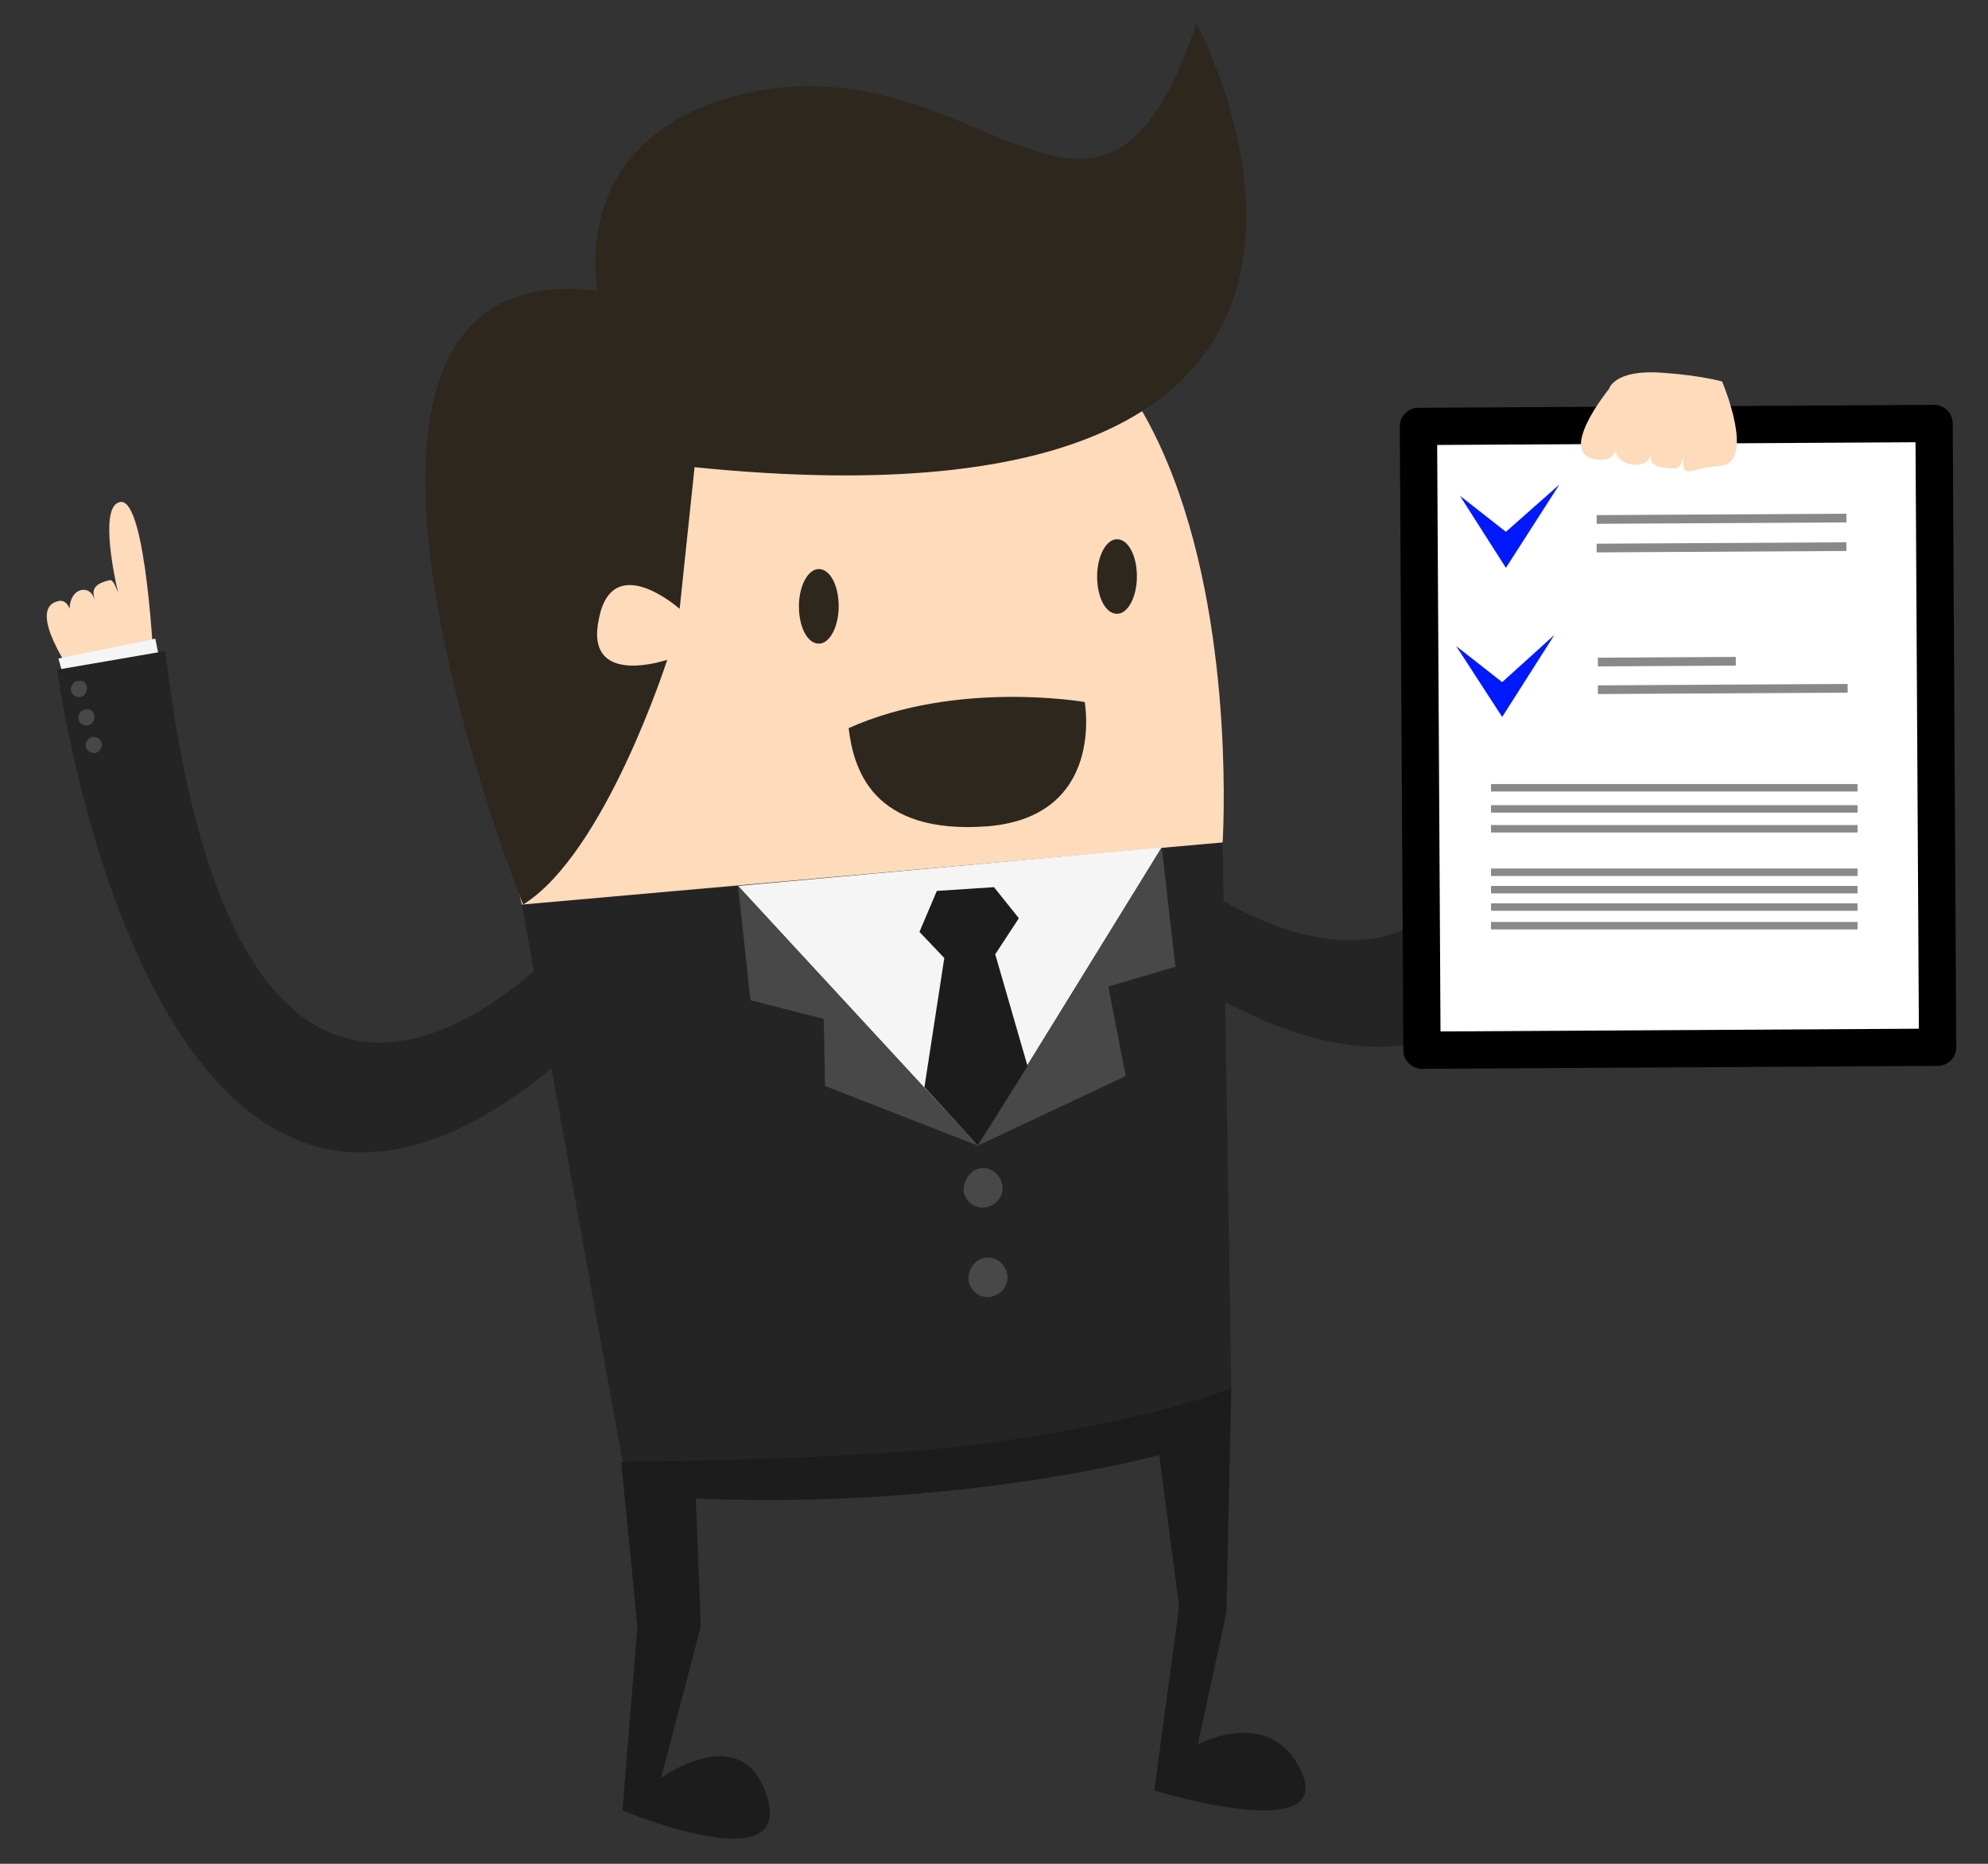 <?xml version="1.0" encoding="utf-8"?>
<!-- Generator: Adobe Illustrator 24.0.2, SVG Export Plug-In . SVG Version: 6.00 Build 0)  -->
<svg version="1.1" id="圖層_1" xmlns="http://www.w3.org/2000/svg" xmlns:xlink="http://www.w3.org/1999/xlink" x="0px" y="0px"
	 viewBox="0 0 160 150" style="enable-background:new 0 0 160 150;" xml:space="preserve">
<rect x="0" y="0" width="160" height="150" fill="#333333" stroke="none"/>
<style type="text/css">
	.st0{fill:#1C1C1C;}
	.st1{fill:#242424;}
	.st2{fill:#FDDBBB;}
	.st3{fill:#2E271E;}
	.st4{fill:#F5F5F5;}
	.st5{fill:#484848;}
	.st6{fill:#FFFFFF;stroke:#000000;stroke-width:3;stroke-linecap:round;stroke-linejoin:round;stroke-miterlimit:10;}
	.st7{fill:#FFFFFF;}
	.st8{fill:#898989;}
	.st9{fill:#0019FF;}
	.st10{fill:#FDDCBE;}
</style>
<g>
	<path class="st0" d="M99.1,111.7l-0.4,18.1l-2.3,10.6c0,0,5.5-3,8.1,1.7c3.7,6.7-11.6,2-11.6,2l2-14.8l-1.6-12.2
		c0,0-15.9,4.4-37.3,3.5l0.4,10.3l-3.2,12.2c0,0,6.3-4.6,8.4,1.1c2.8,7.5-11.5,1.5-11.5,1.5l1.2-14.8l-1.3-13.2
		C50.1,117.6,68.2,111,99.1,111.7z"/>
</g>
<g>
	<path class="st1" d="M59.4,71.3l19.3,20.9l14.8-24l4.9-0.4l0.7,43.9c0,0-4.4,1.9-14.2,3.6c-4.1,0.8-10.4,1.4-10.4,1.4
		c-6.4,0.5-15.2,0.9-24.4,0.9L42,72.8L59.4,71.3z"/>
</g>
<g>
	<path class="st2" d="M98.4,67.8c0,0,4.2-64.7-44.2-40.5c0,0-23.8-2.3-12.2,45.5L98.4,67.8z"/>
</g>
<g>
	<path class="st3" d="M96.3,1.9c0,0,22.8,42.1-40.4,35.7l-1.2,11.4c0,0-5.4-4.8-6.5,0.8c-1.2,5.6,5.5,3.3,5.5,3.3s-5,15.6-11.6,19.7
		c0,0-21.2-52.7,6-49.4c0,0-2.6-12.1,11.2-15.7C78.8,2.6,88.3,25.5,96.3,1.9z"/>
</g>
<g>
	<polygon class="st4" points="93.5,68.2 78.7,92.2 59.4,71.3 	"/>
</g>
<g>
	<polygon class="st5" points="93.5,68.2 94.6,77.8 89.2,79.4 90.6,86.6 78.7,92.2 	"/>
</g>
<g>
	<polygon class="st5" points="78.7,92.2 66.4,87.4 66.3,82 60.4,80.5 59.4,71.3 	"/>
</g>
<g>
	<polygon class="st0" points="82,73.9 80,71.4 75.4,71.7 74,75 76,77.1 74.4,87.5 78.7,92.2 82.7,85.8 80.1,76.8 	"/>
</g>
<g>
	<path class="st3" d="M68.3,58.6c0.4,3.3,1.9,8.6,11.2,7.9c9.5-0.8,7.8-10,7.8-10S77,54.7,68.3,58.6z"/>
</g>
<g>
	<g>
		<polygon class="st4" points="123.1,42 123.1,40.5 131,40.8 130.9,42.2 		"/>
	</g>
	<g>
		<path class="st1" d="M94.4,69.8c0,0,30.4,25,28.1-28.1l8.8,0c0,0,1.8,58.9-34.2,38.1L94.4,69.8z"/>
	</g>
	<g>
		<path class="st5" d="M129.1,43.6c0,0.4,0.4,0.7,0.7,0.6c0.4,0,0.7-0.4,0.6-0.7c0-0.4-0.4-0.7-0.7-0.6
			C129.3,42.9,129.1,43.2,129.1,43.6z"/>
	</g>
	<g>
		<path class="st5" d="M128.9,45.9c0,0.4,0.4,0.7,0.7,0.6c0.4,0,0.7-0.4,0.6-0.7c0-0.4-0.4-0.7-0.7-0.6
			C129.1,45.2,128.9,45.6,128.9,45.9z"/>
	</g>
	<g>
		<path class="st5" d="M128.7,48.3c0,0.4,0.4,0.7,0.7,0.6c0.4,0,0.7-0.4,0.6-0.7c0-0.4-0.4-0.7-0.7-0.6
			C128.9,47.5,128.6,47.9,128.7,48.3z"/>
	</g>
</g>
<g>
	<g>
		<path class="st2" d="M9.7,40.4c-1.6,0.2-0.7,5.1-0.2,7.3c-0.2-0.5-0.4-1.1-0.7-1C7,47.1,7.6,48,7.7,48.5c-0.1-0.4-0.4-1.2-1.2-1
			c-0.7,0.2-0.9,1-0.9,1.5c-0.1-0.3-0.4-0.8-1-0.6C2.1,49.1,6,54.5,6,54.5l6.4-0.6C12.4,53.9,11.8,40.1,9.7,40.4z"/>
	</g>
	<g>
		<polygon class="st4" points="12.8,52.9 12.5,51.4 4.7,53 5.1,54.4 		"/>
	</g>
	<g>
		<path class="st1" d="M45.6,75.6c0,0-26,29.7-32.3-23.2l-8.7,1.5c0,0,7.8,58.4,39.9,32L45.6,75.6z"/>
	</g>
	<g>
		<path class="st5" d="M7,55.4c0,0.4-0.3,0.7-0.6,0.7c-0.4,0-0.7-0.3-0.7-0.6c0-0.4,0.3-0.7,0.6-0.7C6.7,54.7,7,55,7,55.4z"/>
	</g>
	<g>
		<path class="st5" d="M7.6,57.7c0,0.4-0.3,0.7-0.6,0.7c-0.4,0-0.7-0.3-0.7-0.6c0-0.4,0.3-0.7,0.6-0.7C7.3,57,7.6,57.3,7.6,57.7z"/>
	</g>
	<g>
		<path class="st5" d="M8.2,59.9c0,0.4-0.3,0.7-0.6,0.7c-0.4,0-0.7-0.3-0.7-0.6c0-0.4,0.3-0.7,0.6-0.7C7.9,59.3,8.2,59.6,8.2,59.9z"
			/>
	</g>
</g>
<g>
	<path class="st5" d="M77.6,96.1c0.3,0.8,1.1,1.3,2,1c0.8-0.3,1.3-1.1,1-2c-0.3-0.8-1.1-1.3-2-1C77.9,94.4,77.4,95.3,77.6,96.1z"/>
</g>
<g>
	<path class="st5" d="M78,103.3c0.3,0.8,1.1,1.3,2,1c0.8-0.3,1.3-1.1,1-2c-0.3-0.8-1.1-1.3-2-1C78.2,101.6,77.8,102.5,78,103.3z"/>
</g>
<path class="st3" d="M67.5,48.8c0,1.6-0.7,3-1.6,3c-0.9,0-1.6-1.3-1.6-3c0-1.6,0.7-3,1.6-3C66.8,45.8,67.5,47.1,67.5,48.8z"/>
<path class="st3" d="M91.5,46.4c0,1.6-0.7,3-1.6,3s-1.6-1.3-1.6-3c0-1.6,0.7-3,1.6-3S91.5,44.7,91.5,46.4z"/>
<g>
	
		<rect x="114.3" y="34.2" transform="matrix(1 -5.698748e-03 5.698748e-03 1 -0.336 0.771)" class="st6" width="41.5" height="50.2"/>
	<rect x="117.9" y="39.3" transform="matrix(1 -5.701175e-03 5.701175e-03 1 -0.239 0.69)" class="st7" width="6" height="6"/>
	
		<rect x="128.5" y="43.7" transform="matrix(1 -5.699658e-03 5.699658e-03 1 -0.249 0.79)" class="st8" width="20.1" height="0.7"/>
	
		<rect x="128.5" y="41.4" transform="matrix(1 -5.699442e-03 5.699442e-03 1 -0.235 0.79)" class="st8" width="20.1" height="0.7"/>
	
		<rect x="128.6" y="55.1" transform="matrix(1 -5.699442e-03 5.699442e-03 1 -0.314 0.791)" class="st8" width="20.1" height="0.7"/>
	
		<rect x="128.6" y="52.9" transform="matrix(1 -5.700298e-03 5.700298e-03 1 -0.301 0.765)" class="st8" width="11.1" height="0.7"/>
	<rect x="118" y="51.4" transform="matrix(1 -5.700452e-03 5.700452e-03 1 -0.308 0.691)" class="st7" width="6" height="6"/>
	<polygon class="st9" points="125.1,51.1 120.9,57.7 117.2,52 120.9,54.9 	"/>
	<polygon class="st9" points="125.5,39 121.2,45.7 117.5,39.9 121.2,42.8 	"/>
	<path class="st10" d="M130.6,84C130.6,84,130.5,84,130.6,84C130.5,84,130.6,84,130.6,84z"/>
	<rect x="120" y="63.1" class="st8" width="29.5" height="0.6"/>
	<rect x="120" y="64.8" class="st8" width="29.5" height="0.6"/>
	<rect x="120" y="66.4" class="st8" width="29.5" height="0.6"/>
	<rect x="120" y="69.9" class="st8" width="29.5" height="0.6"/>
	<rect x="120" y="71.3" class="st8" width="29.5" height="0.6"/>
	<rect x="120" y="72.7" class="st8" width="29.5" height="0.6"/>
	<rect x="120" y="74.2" class="st8" width="29.5" height="0.6"/>
</g>
<g>
	<path class="st2" d="M138.4,37.5c-2.3,0.1-3.1,1.3-2.9-0.8c-0.1,0.5-0.3,1-0.7,1c-2.5,0-1.9-1-1.8-1.4c-0.1,0.4-0.4,1.2-1.5,1.1
		c-1-0.1-1.4-0.7-1.5-1.1c-0.1,0.3-0.4,0.8-1.3,0.7c-3.7-0.2,0.8-5.7,0.8-5.7s0.4-1.6,4.3-1.3c3,0.2,4.8,0.7,4.8,0.7
		S141.4,37.3,138.4,37.5z"/>
</g>
</svg>
